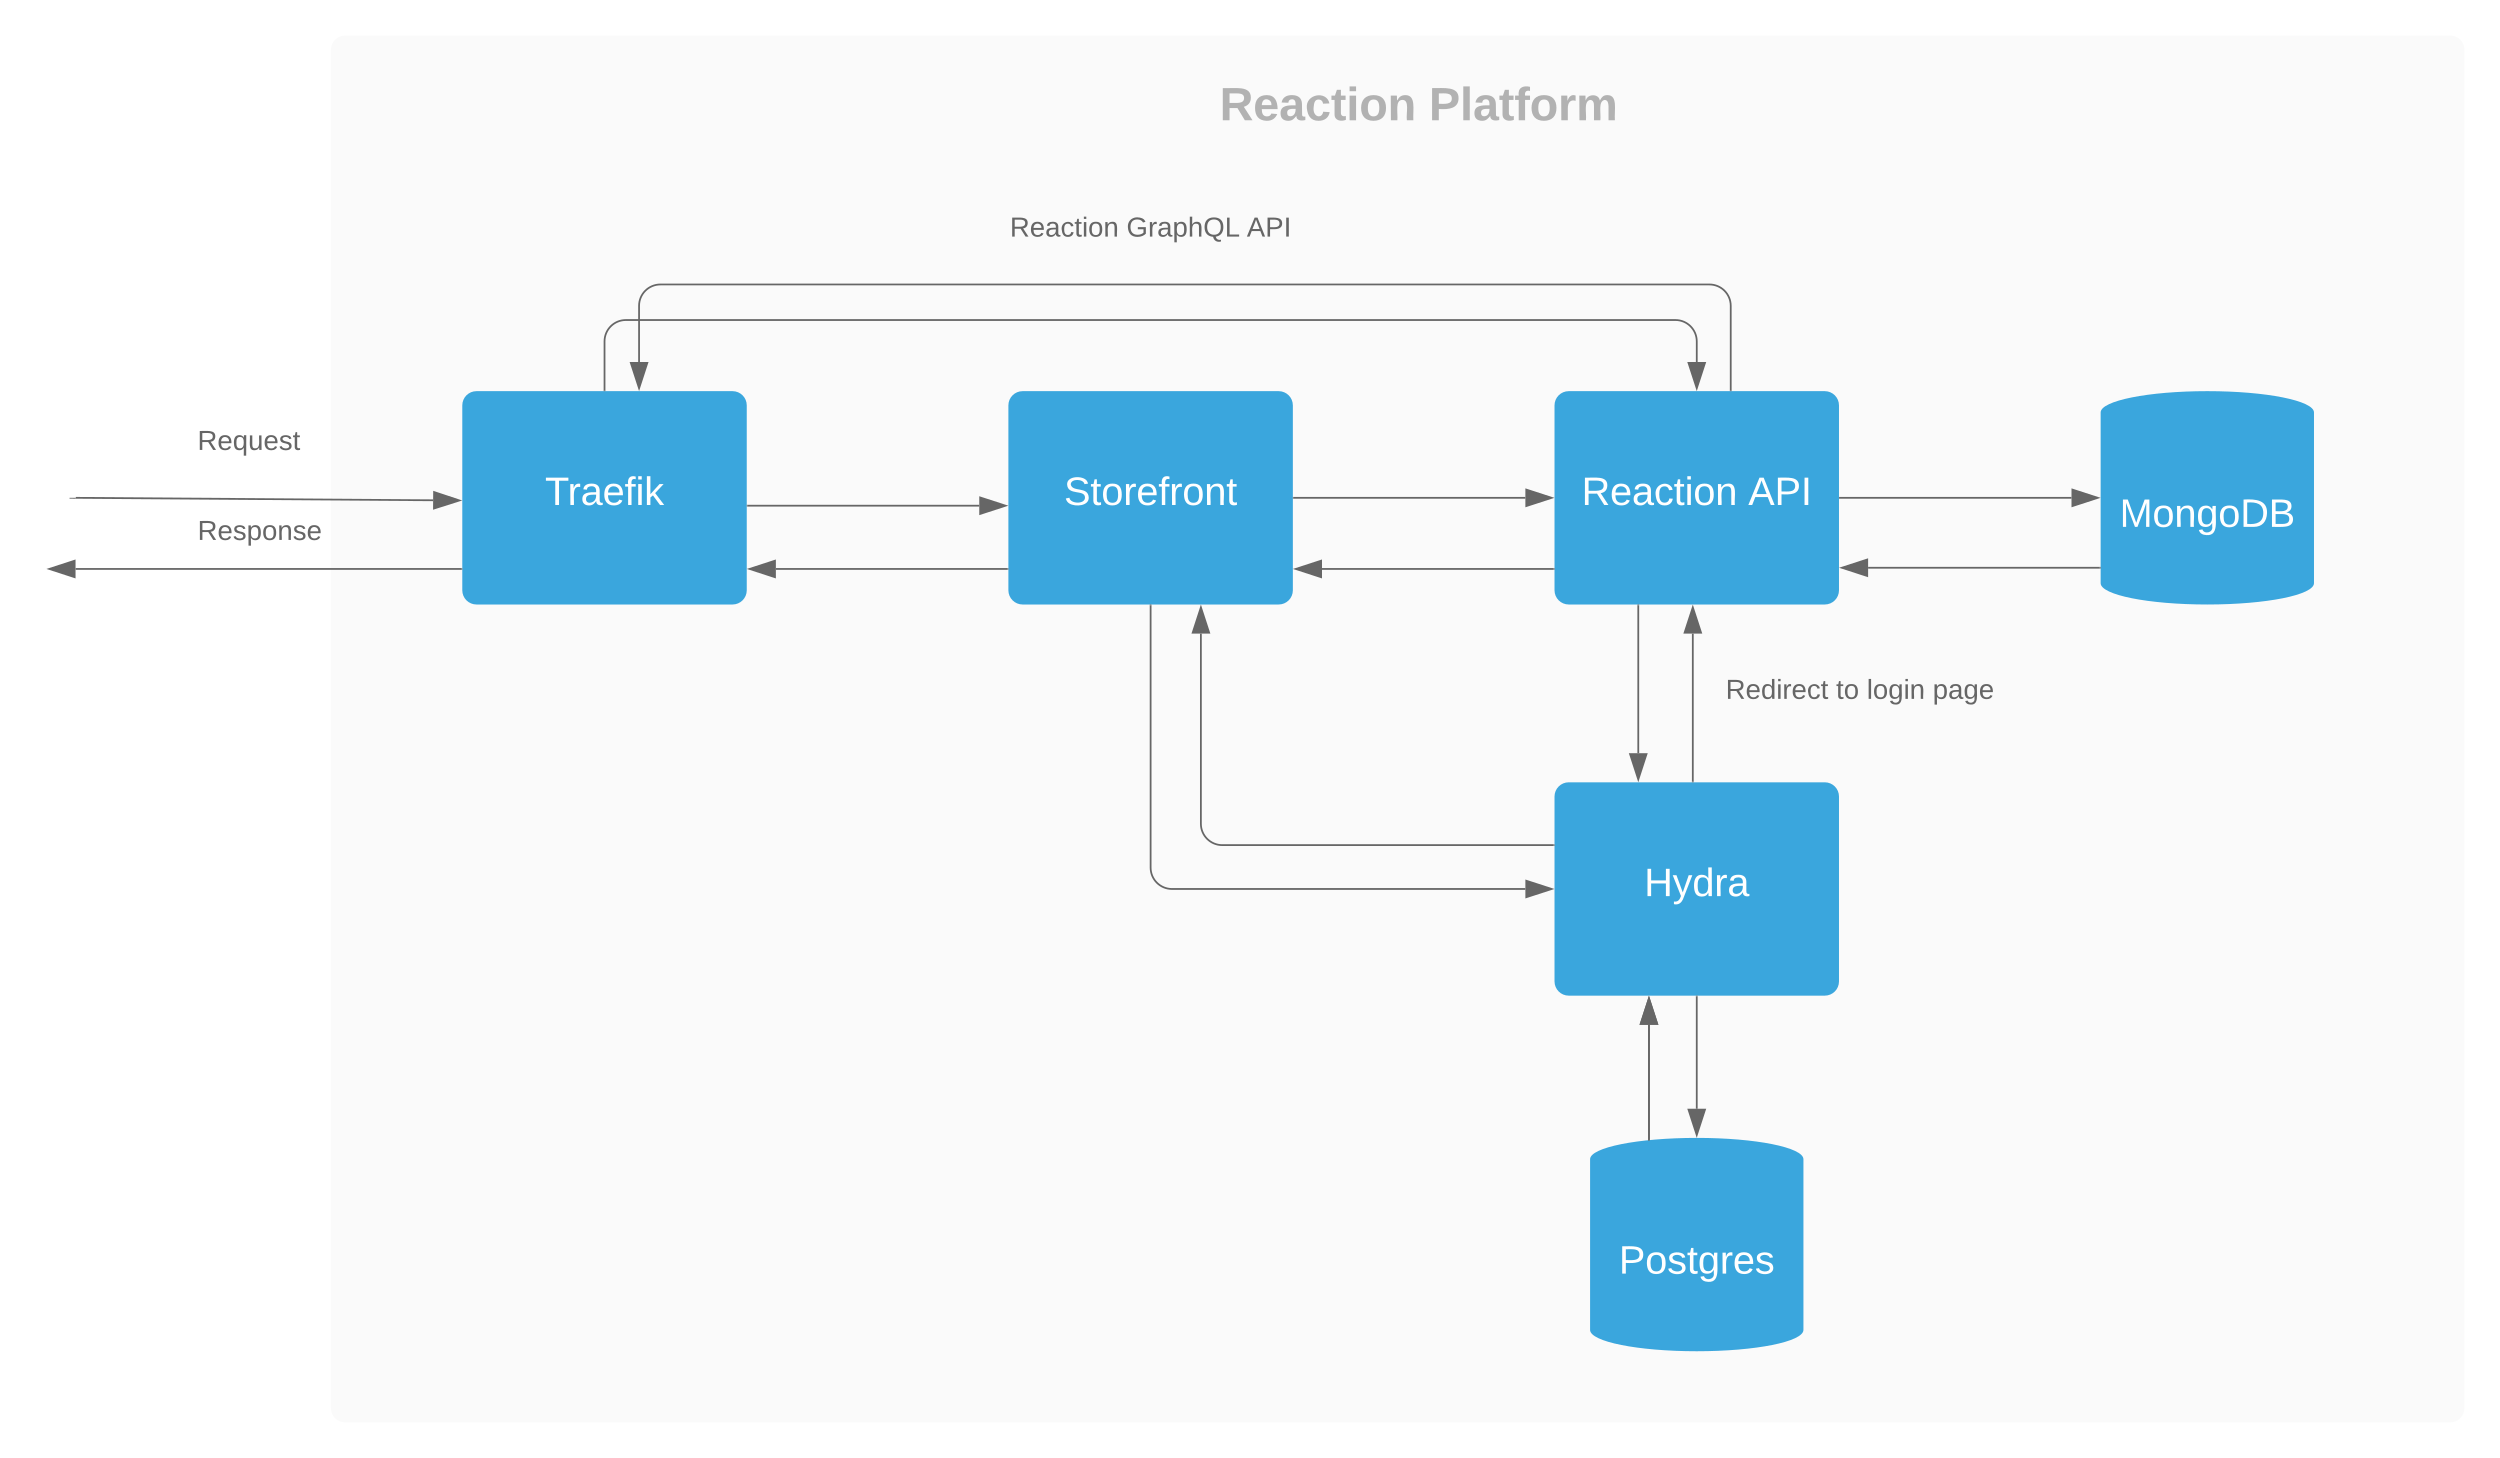 <svg xmlns="http://www.w3.org/2000/svg" xmlns:xlink="http://www.w3.org/1999/xlink" xmlns:lucid="lucid" width="1406.11" height="820"><g transform="translate(-173.89 -360)" lucid:page-tab-id="7ezayB~FQlW7"><path d="M0 0h2256.44v1360H0z" fill="#fff"/><path d="M200 648c0-4.42 3.58-8 8-8h224c4.42 0 8 3.58 8 8v44c0 4.42-3.58 8-8 8H208c-4.42 0-8-3.58-8-8z" stroke="#000" stroke-opacity="0" stroke-width="2" fill="#fff" fill-opacity="0"/><use xlink:href="#a" transform="matrix(1,0,0,1,205,645) translate(80.022 18.694)"/><use xlink:href="#b" transform="matrix(1,0,0,1,205,645) translate(115 37.361)"/><path d="M360 388c0-4.42 3.58-8 8-8h1184c4.42 0 8 3.58 8 8v764c0 4.42-3.58 8-8 8H368c-4.42 0-8-3.58-8-8z" stroke="#000" stroke-opacity="0" stroke-width="2" fill="#fafafa"/><path d="M433.9 588c0-4.42 3.57-8 8-8h144c4.4 0 8 3.58 8 8v104c0 4.42-3.6 8-8 8h-144c-4.43 0-8-3.58-8-8z" stroke="#000" stroke-opacity="0" stroke-width="2" fill="#3aa6dd"/><use xlink:href="#c" transform="matrix(1,0,0,1,438.89,585) translate(41.543 59.028)"/><path d="M216.5 640l201 1.38" stroke="#666" fill="none"/><path d="M216.5 640.5l-3.5-.02V640h3.5z" fill="#666"/><path d="M432.27 641.48l-14.3 4.54.07-9.27z" stroke="#666" fill="#666"/><path d="M193.9 588c0-4.42 3.57-8 8-8h224c4.4 0 8 3.58 8 8v44c0 4.42-3.6 8-8 8h-224c-4.43 0-8-3.58-8-8z" stroke="#000" stroke-opacity="0" stroke-width="2" fill="#fff" fill-opacity="0"/><use xlink:href="#d" transform="matrix(1,0,0,1,198.89,585) translate(86.071 28.069)"/><path d="M741.05 588c0-4.42 3.6-8 8-8h144c4.42 0 8 3.58 8 8v104c0 4.42-3.58 8-8 8h-144c-4.4 0-8-3.58-8-8z" stroke="#000" stroke-opacity="0" stroke-width="2" fill="#3aa6dd"/><use xlink:href="#e" transform="matrix(1,0,0,1,746.054,585) translate(26.296 59.028)"/><path d="M594.4 644.42h130.27" stroke="#666" fill="none"/><path d="M594.4 644.92h-.5v-1h.5z" fill="#666"/><path d="M739.44 644.42l-14.27 4.64v-9.27z" stroke="#666" fill="#666"/><path d="M1048.22 588c0-4.42 3.58-8 8-8h144c4.42 0 8 3.58 8 8v104c0 4.42-3.58 8-8 8h-144c-4.42 0-8-3.58-8-8z" stroke="#000" stroke-opacity="0" stroke-width="2" fill="#3aa6dd"/><use xlink:href="#f" transform="matrix(1,0,0,1,1053.219,585) translate(10.247 59.028)"/><use xlink:href="#g" transform="matrix(1,0,0,1,1053.219,585) translate(103.951 59.028)"/><path d="M901.55 640h130.28" stroke="#666" fill="none"/><path d="M901.57 640.5h-.52v-1h.52z" fill="#666"/><path d="M1046.6 640l-14.27 4.64v-9.28z" stroke="#666" fill="#666"/><path d="M1475.38 688c0 6.63-26.86 12-60 12-33.13 0-60-5.37-60-12v-96c0-6.63 26.87-12 60-12 33.14 0 60 5.37 60 12z" stroke="#000" stroke-opacity="0" stroke-width="2" fill="#3aa6dd"/><path d="M1475.38 592c0 6.63-26.86 12-60 12-33.13 0-60-5.37-60-12" stroke="#000" stroke-opacity="0" stroke-width="2" fill="none"/><use xlink:href="#h" transform="matrix(1,0,0,1,1360.383,609) translate(5.679 47.34)"/><path d="M1208.72 640H1339" stroke="#666" fill="none"/><path d="M1208.73 640.5h-.5v-1h.5z" fill="#666"/><path d="M1353.76 640l-14.26 4.64v-9.28z" stroke="#666" fill="#666"/><path d="M1048.22 808c0-4.42 3.58-8 8-8h144c4.42 0 8 3.58 8 8v104c0 4.42-3.58 8-8 8h-144c-4.42 0-8-3.58-8-8z" stroke="#000" stroke-opacity="0" stroke-width="2" fill="#3aa6dd"/><use xlink:href="#i" transform="matrix(1,0,0,1,1053.219,805) translate(45.432 59.028)"/><path d="M821.05 700.5V848c0 6.63 5.38 12 12 12h198.78" stroke="#666" fill="none"/><path d="M821.55 700.5h-1v-.5h1z" fill="#666"/><path d="M1046.6 860l-14.27 4.64v-9.28z" stroke="#666" fill="#666"/><path d="M1188.22 1108c0 6.63-26.86 12-60 12s-60-5.37-60-12v-96c0-6.63 26.86-12 60-12s60 5.37 60 12z" stroke="#000" stroke-opacity="0" stroke-width="2" fill="#3aa6dd"/><path d="M1188.22 1012c0 6.63-26.86 12-60 12s-60-5.37-60-12" stroke="#000" stroke-opacity="0" stroke-width="2" fill="none"/><use xlink:href="#j" transform="matrix(1,0,0,1,1073.219,1029) translate(11.204 47.34)"/><path d="M1128.22 920.5v63.12" stroke="#666" fill="none"/><path d="M1128.72 920.5h-1v-.5h1z" fill="#666"/><path d="M1128.22 998.38l-4.64-14.26h9.27z" stroke="#666" fill="#666"/><path d="M1126 799.5v-83.12" stroke="#666" fill="none"/><path d="M1126.5 800h-1v-.5h1z" fill="#666"/><path d="M1126 701.62l4.64 14.26h-9.28z" stroke="#666" fill="#666"/><path d="M1100 728c0-4.42 3.58-8 8-8h224c4.42 0 8 3.58 8 8v44c0 4.42-3.58 8-8 8h-224c-4.42 0-8-3.58-8-8z" stroke="#000" stroke-opacity="0" stroke-width="2" fill="#fff" fill-opacity="0"/><use xlink:href="#k" transform="matrix(1,0,0,1,1105,725) translate(39.491 28.069)"/><use xlink:href="#l" transform="matrix(1,0,0,1,1105,725) translate(101.583 28.069)"/><use xlink:href="#m" transform="matrix(1,0,0,1,1105,725) translate(118.867 28.069)"/><use xlink:href="#n" transform="matrix(1,0,0,1,1105,725) translate(155.941 28.069)"/><path d="M1354.88 679.33H1224.6" stroke="#666" fill="none"/><path d="M1355.38 679.83h-.5v-1h.5z" fill="#666"/><path d="M1209.84 679.33l14.26-4.63v9.27z" stroke="#666" fill="#666"/><path d="M1047.72 680H917.44" stroke="#666" fill="none"/><path d="M1048.22 680.5h-.5v-1h.5z" fill="#666"/><path d="M902.67 680l14.27-4.64v9.28z" stroke="#666" fill="#666"/><path d="M740.55 680H610.27" stroke="#666" fill="none"/><path d="M741.05 680.5h-.5v-1h.5z" fill="#666"/><path d="M595.5 680l14.27-4.64v9.28z" stroke="#666" fill="#666"/><path d="M433.4 680H216.37" stroke="#666" fill="none"/><path d="M433.9 680.5h-.52v-1h.5z" fill="#666"/><path d="M201.62 680l14.26-4.64v9.28z" stroke="#666" fill="#666"/><path d="M700 408c0-4.42 3.58-8 8-8h520.78c4.42 0 8 3.58 8 8v26.15c0 4.4-3.58 8-8 8H708c-4.42 0-8-3.6-8-8z" stroke="#000" stroke-opacity="0" stroke-width="2" fill="#fff" fill-opacity="0"/><use xlink:href="#o" transform="matrix(1,0,0,1,704,404) translate(155.892 23.658)"/><use xlink:href="#p" transform="matrix(1,0,0,1,704,404) translate(273.601 23.658)"/><path d="M1101.33 1000.93v-64.55" stroke="#666" fill="none"/><path d="M1101.83 1001.38l-1 .1v-.56h1z" fill="#666"/><path d="M1101.33 921.62l4.64 14.26h-9.27z" stroke="#666" fill="#666"/><path d="M1101.33 1000.93v-64.55M1101.33 1000.92v.5" stroke="#666" fill="none"/><path d="M1101.33 921.62l4.64 14.26h-9.27z" stroke="#666" fill="#666"/><path d="M1047.72 835.33h-186.4c-6.6 0-12-5.37-12-12V716.38" stroke="#666" fill="none"/><path d="M1048.22 835.83h-.5v-1h.5z" fill="#666"/><path d="M849.33 701.62l4.64 14.26h-9.27z" stroke="#666" fill="#666"/><path d="M1095.33 700.5v83.12" stroke="#666" fill="none"/><path d="M1095.83 700.5h-1v-.5h1z" fill="#666"/><path d="M1095.33 798.38l-4.63-14.26h9.27z" stroke="#666" fill="#666"/><path d="M513.9 579.5V552c0-6.63 5.36-12 12-12h590.32c6.63 0 12 5.37 12 12v11.62" stroke="#666" fill="none"/><path d="M514.4 580h-1v-.5h1z" fill="#666"/><path d="M1128.22 578.38l-4.64-14.26h9.27z" stroke="#666" fill="#666"/><path d="M1147.33 579.5V532c0-6.63-5.37-12-12-12h-590c-6.62 0-12 5.37-12 12v31.62" stroke="#666" fill="none"/><path d="M1147.83 580h-1v-.5h1z" fill="#666"/><path d="M533.33 578.38l-4.63-14.26h9.27z" stroke="#666" fill="#666"/><path d="M701.05 468c0-4.42 3.6-8 8-8h224c4.42 0 8 3.58 8 8v44c0 4.42-3.58 8-8 8h-224c-4.4 0-8-3.58-8-8z" stroke="#000" stroke-opacity="0" stroke-width="2" fill="#fff" fill-opacity="0"/><g><use xlink:href="#q" transform="matrix(1,0,0,1,706.054,465) translate(35.84 28.069)"/><use xlink:href="#r" transform="matrix(1,0,0,1,706.054,465) translate(101.432 28.069)"/><use xlink:href="#s" transform="matrix(1,0,0,1,706.054,465) translate(169.099 28.069)"/></g><defs><path fill="#666" d="M233-177c-1 41-23 64-60 70L243 0h-38l-65-103H63V0H30v-248c88 3 205-21 203 71zM63-129c60-2 137 13 137-47 0-61-80-42-137-45v92" id="t"/><path fill="#666" d="M100-194c63 0 86 42 84 106H49c0 40 14 67 53 68 26 1 43-12 49-29l28 8c-11 28-37 45-77 45C44 4 14-33 15-96c1-61 26-98 85-98zm52 81c6-60-76-77-97-28-3 7-6 17-6 28h103" id="u"/><path fill="#666" d="M135-143c-3-34-86-38-87 0 15 53 115 12 119 90S17 21 10-45l28-5c4 36 97 45 98 0-10-56-113-15-118-90-4-57 82-63 122-42 12 7 21 19 24 35" id="v"/><path fill="#666" d="M115-194c55 1 70 41 70 98S169 2 115 4C84 4 66-9 55-30l1 105H24l-1-265h31l2 30c10-21 28-34 59-34zm-8 174c40 0 45-34 45-75s-6-73-45-74c-42 0-51 32-51 76 0 43 10 73 51 73" id="w"/><path fill="#666" d="M100-194c62-1 85 37 85 99 1 63-27 99-86 99S16-35 15-95c0-66 28-99 85-99zM99-20c44 1 53-31 53-75 0-43-8-75-51-75s-53 32-53 75 10 74 51 75" id="x"/><path fill="#666" d="M117-194c89-4 53 116 60 194h-32v-121c0-31-8-49-39-48C34-167 62-67 57 0H25l-1-190h30c1 10-1 24 2 32 11-22 29-35 61-36" id="y"/><g id="a"><use transform="matrix(0.043,0,0,0.043,0,0)" xlink:href="#t"/><use transform="matrix(0.043,0,0,0.043,11.191,0)" xlink:href="#u"/><use transform="matrix(0.043,0,0,0.043,19.833,0)" xlink:href="#v"/><use transform="matrix(0.043,0,0,0.043,27.611,0)" xlink:href="#w"/><use transform="matrix(0.043,0,0,0.043,36.253,0)" xlink:href="#x"/><use transform="matrix(0.043,0,0,0.043,44.895,0)" xlink:href="#y"/><use transform="matrix(0.043,0,0,0.043,53.537,0)" xlink:href="#v"/><use transform="matrix(0.043,0,0,0.043,61.315,0)" xlink:href="#u"/></g><path fill="#fff" d="M127-220V0H93v-220H8v-28h204v28h-85" id="z"/><path fill="#fff" d="M114-163C36-179 61-72 57 0H25l-1-190h30c1 12-1 29 2 39 6-27 23-49 58-41v29" id="A"/><path fill="#fff" d="M141-36C126-15 110 5 73 4 37 3 15-17 15-53c-1-64 63-63 125-63 3-35-9-54-41-54-24 1-41 7-42 31l-33-3c5-37 33-52 76-52 45 0 72 20 72 64v82c-1 20 7 32 28 27v20c-31 9-61-2-59-35zM48-53c0 20 12 33 32 33 41-3 63-29 60-74-43 2-92-5-92 41" id="B"/><path fill="#fff" d="M100-194c63 0 86 42 84 106H49c0 40 14 67 53 68 26 1 43-12 49-29l28 8c-11 28-37 45-77 45C44 4 14-33 15-96c1-61 26-98 85-98zm52 81c6-60-76-77-97-28-3 7-6 17-6 28h103" id="C"/><path fill="#fff" d="M101-234c-31-9-42 10-38 44h38v23H63V0H32v-167H5v-23h27c-7-52 17-82 69-68v24" id="D"/><path fill="#fff" d="M24-231v-30h32v30H24zM24 0v-190h32V0H24" id="E"/><path fill="#fff" d="M143 0L79-87 56-68V0H24v-261h32v163l83-92h37l-77 82L181 0h-38" id="F"/><g id="c"><use transform="matrix(0.062,0,0,0.062,0,0)" xlink:href="#z"/><use transform="matrix(0.062,0,0,0.062,12.716,0)" xlink:href="#A"/><use transform="matrix(0.062,0,0,0.062,20.062,0)" xlink:href="#B"/><use transform="matrix(0.062,0,0,0.062,32.407,0)" xlink:href="#C"/><use transform="matrix(0.062,0,0,0.062,44.753,0)" xlink:href="#D"/><use transform="matrix(0.062,0,0,0.062,50.926,0)" xlink:href="#E"/><use transform="matrix(0.062,0,0,0.062,55.802,0)" xlink:href="#F"/></g><path fill="#666" d="M145-31C134-9 116 4 85 4 32 4 16-35 15-94c0-59 17-99 70-100 32-1 48 14 60 33 0-11-1-24 2-32h30l-1 268h-32zM93-21c41 0 51-33 51-76s-8-73-50-73c-40 0-46 35-46 75s5 74 45 74" id="G"/><path fill="#666" d="M84 4C-5 8 30-112 23-190h32v120c0 31 7 50 39 49 72-2 45-101 50-169h31l1 190h-30c-1-10 1-25-2-33-11 22-28 36-60 37" id="H"/><path fill="#666" d="M59-47c-2 24 18 29 38 22v24C64 9 27 4 27-40v-127H5v-23h24l9-43h21v43h35v23H59v120" id="I"/><g id="d"><use transform="matrix(0.043,0,0,0.043,0,0)" xlink:href="#t"/><use transform="matrix(0.043,0,0,0.043,11.191,0)" xlink:href="#u"/><use transform="matrix(0.043,0,0,0.043,19.833,0)" xlink:href="#G"/><use transform="matrix(0.043,0,0,0.043,28.475,0)" xlink:href="#H"/><use transform="matrix(0.043,0,0,0.043,37.117,0)" xlink:href="#u"/><use transform="matrix(0.043,0,0,0.043,45.759,0)" xlink:href="#v"/><use transform="matrix(0.043,0,0,0.043,53.537,0)" xlink:href="#I"/></g><path fill="#fff" d="M185-189c-5-48-123-54-124 2 14 75 158 14 163 119 3 78-121 87-175 55-17-10-28-26-33-46l33-7c5 56 141 63 141-1 0-78-155-14-162-118-5-82 145-84 179-34 5 7 8 16 11 25" id="J"/><path fill="#fff" d="M59-47c-2 24 18 29 38 22v24C64 9 27 4 27-40v-127H5v-23h24l9-43h21v43h35v23H59v120" id="K"/><path fill="#fff" d="M100-194c62-1 85 37 85 99 1 63-27 99-86 99S16-35 15-95c0-66 28-99 85-99zM99-20c44 1 53-31 53-75 0-43-8-75-51-75s-53 32-53 75 10 74 51 75" id="L"/><path fill="#fff" d="M117-194c89-4 53 116 60 194h-32v-121c0-31-8-49-39-48C34-167 62-67 57 0H25l-1-190h30c1 10-1 24 2 32 11-22 29-35 61-36" id="M"/><g id="e"><use transform="matrix(0.062,0,0,0.062,0,0)" xlink:href="#J"/><use transform="matrix(0.062,0,0,0.062,14.815,0)" xlink:href="#K"/><use transform="matrix(0.062,0,0,0.062,20.988,0)" xlink:href="#L"/><use transform="matrix(0.062,0,0,0.062,33.333,0)" xlink:href="#A"/><use transform="matrix(0.062,0,0,0.062,40.679,0)" xlink:href="#C"/><use transform="matrix(0.062,0,0,0.062,53.025,0)" xlink:href="#D"/><use transform="matrix(0.062,0,0,0.062,59.198,0)" xlink:href="#A"/><use transform="matrix(0.062,0,0,0.062,66.543,0)" xlink:href="#L"/><use transform="matrix(0.062,0,0,0.062,78.889,0)" xlink:href="#M"/><use transform="matrix(0.062,0,0,0.062,91.235,0)" xlink:href="#K"/></g><path fill="#fff" d="M233-177c-1 41-23 64-60 70L243 0h-38l-65-103H63V0H30v-248c88 3 205-21 203 71zM63-129c60-2 137 13 137-47 0-61-80-42-137-45v92" id="N"/><path fill="#fff" d="M96-169c-40 0-48 33-48 73s9 75 48 75c24 0 41-14 43-38l32 2c-6 37-31 61-74 61-59 0-76-41-82-99-10-93 101-131 147-64 4 7 5 14 7 22l-32 3c-4-21-16-35-41-35" id="O"/><g id="f"><use transform="matrix(0.062,0,0,0.062,0,0)" xlink:href="#N"/><use transform="matrix(0.062,0,0,0.062,15.988,0)" xlink:href="#C"/><use transform="matrix(0.062,0,0,0.062,28.333,0)" xlink:href="#B"/><use transform="matrix(0.062,0,0,0.062,40.679,0)" xlink:href="#O"/><use transform="matrix(0.062,0,0,0.062,51.79,0)" xlink:href="#K"/><use transform="matrix(0.062,0,0,0.062,57.963,0)" xlink:href="#E"/><use transform="matrix(0.062,0,0,0.062,62.84,0)" xlink:href="#L"/><use transform="matrix(0.062,0,0,0.062,75.185,0)" xlink:href="#M"/></g><path fill="#fff" d="M205 0l-28-72H64L36 0H1l101-248h38L239 0h-34zm-38-99l-47-123c-12 45-31 82-46 123h93" id="P"/><path fill="#fff" d="M30-248c87 1 191-15 191 75 0 78-77 80-158 76V0H30v-248zm33 125c57 0 124 11 124-50 0-59-68-47-124-48v98" id="Q"/><path fill="#fff" d="M33 0v-248h34V0H33" id="R"/><g id="g"><use transform="matrix(0.062,0,0,0.062,0,0)" xlink:href="#P"/><use transform="matrix(0.062,0,0,0.062,14.815,0)" xlink:href="#Q"/><use transform="matrix(0.062,0,0,0.062,29.63,0)" xlink:href="#R"/></g><path fill="#fff" d="M240 0l2-218c-23 76-54 145-80 218h-23L58-218 59 0H30v-248h44l77 211c21-75 51-140 76-211h43V0h-30" id="S"/><path fill="#fff" d="M177-190C167-65 218 103 67 71c-23-6-38-20-44-43l32-5c15 47 100 32 89-28v-30C133-14 115 1 83 1 29 1 15-40 15-95c0-56 16-97 71-98 29-1 48 16 59 35 1-10 0-23 2-32h30zM94-22c36 0 50-32 50-73 0-42-14-75-50-75-39 0-46 34-46 75s6 73 46 73" id="T"/><path fill="#fff" d="M30-248c118-7 216 8 213 122C240-48 200 0 122 0H30v-248zM63-27c89 8 146-16 146-99s-60-101-146-95v194" id="U"/><path fill="#fff" d="M160-131c35 5 61 23 61 61C221 17 115-2 30 0v-248c76 3 177-17 177 60 0 33-19 50-47 57zm-97-11c50-1 110 9 110-42 0-47-63-36-110-37v79zm0 115c55-2 124 14 124-45 0-56-70-42-124-44v89" id="V"/><g id="h"><use transform="matrix(0.062,0,0,0.062,0,0)" xlink:href="#S"/><use transform="matrix(0.062,0,0,0.062,18.457,0)" xlink:href="#L"/><use transform="matrix(0.062,0,0,0.062,30.802,0)" xlink:href="#M"/><use transform="matrix(0.062,0,0,0.062,43.148,0)" xlink:href="#T"/><use transform="matrix(0.062,0,0,0.062,55.494,0)" xlink:href="#L"/><use transform="matrix(0.062,0,0,0.062,67.84,0)" xlink:href="#U"/><use transform="matrix(0.062,0,0,0.062,83.827,0)" xlink:href="#V"/></g><path fill="#fff" d="M197 0v-115H63V0H30v-248h33v105h134v-105h34V0h-34" id="W"/><path fill="#fff" d="M179-190L93 31C79 59 56 82 12 73V49c39 6 53-20 64-50L1-190h34L92-34l54-156h33" id="X"/><path fill="#fff" d="M85-194c31 0 48 13 60 33l-1-100h32l1 261h-30c-2-10 0-23-3-31C134-8 116 4 85 4 32 4 16-35 15-94c0-66 23-100 70-100zm9 24c-40 0-46 34-46 75 0 40 6 74 45 74 42 0 51-32 51-76 0-42-9-74-50-73" id="Y"/><g id="i"><use transform="matrix(0.062,0,0,0.062,0,0)" xlink:href="#W"/><use transform="matrix(0.062,0,0,0.062,15.988,0)" xlink:href="#X"/><use transform="matrix(0.062,0,0,0.062,27.099,0)" xlink:href="#Y"/><use transform="matrix(0.062,0,0,0.062,39.444,0)" xlink:href="#A"/><use transform="matrix(0.062,0,0,0.062,46.79,0)" xlink:href="#B"/></g><path fill="#fff" d="M135-143c-3-34-86-38-87 0 15 53 115 12 119 90S17 21 10-45l28-5c4 36 97 45 98 0-10-56-113-15-118-90-4-57 82-63 122-42 12 7 21 19 24 35" id="Z"/><g id="j"><use transform="matrix(0.062,0,0,0.062,0,0)" xlink:href="#Q"/><use transform="matrix(0.062,0,0,0.062,14.815,0)" xlink:href="#L"/><use transform="matrix(0.062,0,0,0.062,27.16,0)" xlink:href="#Z"/><use transform="matrix(0.062,0,0,0.062,38.272,0)" xlink:href="#K"/><use transform="matrix(0.062,0,0,0.062,44.444,0)" xlink:href="#T"/><use transform="matrix(0.062,0,0,0.062,56.79,0)" xlink:href="#A"/><use transform="matrix(0.062,0,0,0.062,64.136,0)" xlink:href="#C"/><use transform="matrix(0.062,0,0,0.062,76.481,0)" xlink:href="#Z"/></g><path fill="#666" d="M85-194c31 0 48 13 60 33l-1-100h32l1 261h-30c-2-10 0-23-3-31C134-8 116 4 85 4 32 4 16-35 15-94c0-66 23-100 70-100zm9 24c-40 0-46 34-46 75 0 40 6 74 45 74 42 0 51-32 51-76 0-42-9-74-50-73" id="aa"/><path fill="#666" d="M24-231v-30h32v30H24zM24 0v-190h32V0H24" id="ab"/><path fill="#666" d="M114-163C36-179 61-72 57 0H25l-1-190h30c1 12-1 29 2 39 6-27 23-49 58-41v29" id="ac"/><path fill="#666" d="M96-169c-40 0-48 33-48 73s9 75 48 75c24 0 41-14 43-38l32 2c-6 37-31 61-74 61-59 0-76-41-82-99-10-93 101-131 147-64 4 7 5 14 7 22l-32 3c-4-21-16-35-41-35" id="ad"/><g id="k"><use transform="matrix(0.043,0,0,0.043,0,0)" xlink:href="#t"/><use transform="matrix(0.043,0,0,0.043,11.191,0)" xlink:href="#u"/><use transform="matrix(0.043,0,0,0.043,19.833,0)" xlink:href="#aa"/><use transform="matrix(0.043,0,0,0.043,28.475,0)" xlink:href="#ab"/><use transform="matrix(0.043,0,0,0.043,31.889,0)" xlink:href="#ac"/><use transform="matrix(0.043,0,0,0.043,37.031,0)" xlink:href="#u"/><use transform="matrix(0.043,0,0,0.043,45.673,0)" xlink:href="#ad"/><use transform="matrix(0.043,0,0,0.043,53.451,0)" xlink:href="#I"/></g><g id="l"><use transform="matrix(0.043,0,0,0.043,0,0)" xlink:href="#I"/><use transform="matrix(0.043,0,0,0.043,4.321,0)" xlink:href="#x"/></g><path fill="#666" d="M24 0v-261h32V0H24" id="ae"/><path fill="#666" d="M177-190C167-65 218 103 67 71c-23-6-38-20-44-43l32-5c15 47 100 32 89-28v-30C133-14 115 1 83 1 29 1 15-40 15-95c0-56 16-97 71-98 29-1 48 16 59 35 1-10 0-23 2-32h30zM94-22c36 0 50-32 50-73 0-42-14-75-50-75-39 0-46 34-46 75s6 73 46 73" id="af"/><g id="m"><use transform="matrix(0.043,0,0,0.043,0,0)" xlink:href="#ae"/><use transform="matrix(0.043,0,0,0.043,3.414,0)" xlink:href="#x"/><use transform="matrix(0.043,0,0,0.043,12.056,0)" xlink:href="#af"/><use transform="matrix(0.043,0,0,0.043,20.698,0)" xlink:href="#ab"/><use transform="matrix(0.043,0,0,0.043,24.111,0)" xlink:href="#y"/></g><path fill="#666" d="M141-36C126-15 110 5 73 4 37 3 15-17 15-53c-1-64 63-63 125-63 3-35-9-54-41-54-24 1-41 7-42 31l-33-3c5-37 33-52 76-52 45 0 72 20 72 64v82c-1 20 7 32 28 27v20c-31 9-61-2-59-35zM48-53c0 20 12 33 32 33 41-3 63-29 60-74-43 2-92-5-92 41" id="ag"/><g id="n"><use transform="matrix(0.043,0,0,0.043,0,0)" xlink:href="#w"/><use transform="matrix(0.043,0,0,0.043,8.642,0)" xlink:href="#ag"/><use transform="matrix(0.043,0,0,0.043,17.284,0)" xlink:href="#af"/><use transform="matrix(0.043,0,0,0.043,25.926,0)" xlink:href="#u"/></g><path fill="#b2b2b2" d="M240-174c0 40-23 61-54 70L253 0h-59l-57-94H76V0H24v-248c93 4 217-23 216 74zM76-134c48-2 112 12 112-38 0-48-66-32-112-35v73" id="ah"/><path fill="#b2b2b2" d="M185-48c-13 30-37 53-82 52C43 2 14-33 14-96s30-98 90-98c62 0 83 45 84 108H66c0 31 8 55 39 56 18 0 30-7 34-22zm-45-69c5-46-57-63-70-21-2 6-4 13-4 21h74" id="ai"/><path fill="#b2b2b2" d="M133-34C117-15 103 5 69 4 32 3 11-16 11-54c-1-60 55-63 116-61 1-26-3-47-28-47-18 1-26 9-28 27l-52-2c7-38 36-58 82-57s74 22 75 68l1 82c-1 14 12 18 25 15v27c-30 8-71 5-69-32zm-48 3c29 0 43-24 42-57-32 0-66-3-65 30 0 17 8 27 23 27" id="aj"/><path fill="#b2b2b2" d="M190-63c-7 42-38 67-86 67-59 0-84-38-90-98-12-110 154-137 174-36l-49 2c-2-19-15-32-35-32-30 0-35 28-38 64-6 74 65 87 74 30" id="ak"/><path fill="#b2b2b2" d="M115-3C79 11 28 4 28-45v-112H4v-33h27l15-45h31v45h36v33H77v99c-1 23 16 31 38 25v30" id="al"/><path fill="#b2b2b2" d="M25-224v-37h50v37H25zM25 0v-190h50V0H25" id="am"/><path fill="#b2b2b2" d="M110-194c64 0 96 36 96 99 0 64-35 99-97 99-61 0-95-36-95-99 0-62 34-99 96-99zm-1 164c35 0 45-28 45-65 0-40-10-65-43-65-34 0-45 26-45 65 0 36 10 65 43 65" id="an"/><path fill="#b2b2b2" d="M135-194c87-1 58 113 63 194h-50c-7-57 23-157-34-157-59 0-34 97-39 157H25l-1-190h47c2 12-1 28 3 38 12-26 28-41 61-42" id="ao"/><g id="o"><use transform="matrix(0.073,0,0,0.073,0,0)" xlink:href="#ah"/><use transform="matrix(0.073,0,0,0.073,18.865,0)" xlink:href="#ai"/><use transform="matrix(0.073,0,0,0.073,33.433,0)" xlink:href="#aj"/><use transform="matrix(0.073,0,0,0.073,48.001,0)" xlink:href="#ak"/><use transform="matrix(0.073,0,0,0.073,62.569,0)" xlink:href="#al"/><use transform="matrix(0.073,0,0,0.073,71.237,0)" xlink:href="#am"/><use transform="matrix(0.073,0,0,0.073,78.521,0)" xlink:href="#an"/><use transform="matrix(0.073,0,0,0.073,94.473,0)" xlink:href="#ao"/></g><path fill="#b2b2b2" d="M24-248c93 1 206-16 204 79-1 75-69 88-152 82V0H24v-248zm52 121c47 0 100 7 100-41 0-47-54-39-100-39v80" id="ap"/><path fill="#b2b2b2" d="M25 0v-261h50V0H25" id="aq"/><path fill="#b2b2b2" d="M121-226c-27-7-43 5-38 36h38v33H83V0H34v-157H6v-33h28c-9-59 32-81 87-68v32" id="ar"/><path fill="#b2b2b2" d="M135-150c-39-12-60 13-60 57V0H25l-1-190h47c2 13-1 29 3 40 6-28 27-53 61-41v41" id="as"/><path fill="#b2b2b2" d="M220-157c-53 9-28 100-34 157h-49v-107c1-27-5-49-29-50C55-147 81-57 75 0H25l-1-190h47c2 12-1 28 3 38 10-53 101-56 108 0 13-22 24-43 59-42 82 1 51 116 57 194h-49v-107c-1-25-5-48-29-50" id="at"/><g id="p"><use transform="matrix(0.073,0,0,0.073,0,0)" xlink:href="#ap"/><use transform="matrix(0.073,0,0,0.073,17.481,0)" xlink:href="#aq"/><use transform="matrix(0.073,0,0,0.073,24.765,0)" xlink:href="#aj"/><use transform="matrix(0.073,0,0,0.073,39.333,0)" xlink:href="#al"/><use transform="matrix(0.073,0,0,0.073,48.001,0)" xlink:href="#ar"/><use transform="matrix(0.073,0,0,0.073,56.669,0)" xlink:href="#an"/><use transform="matrix(0.073,0,0,0.073,72.621,0)" xlink:href="#as"/><use transform="matrix(0.073,0,0,0.073,82.819,0)" xlink:href="#at"/></g><g id="q"><use transform="matrix(0.043,0,0,0.043,0,0)" xlink:href="#t"/><use transform="matrix(0.043,0,0,0.043,11.191,0)" xlink:href="#u"/><use transform="matrix(0.043,0,0,0.043,19.833,0)" xlink:href="#ag"/><use transform="matrix(0.043,0,0,0.043,28.475,0)" xlink:href="#ad"/><use transform="matrix(0.043,0,0,0.043,36.253,0)" xlink:href="#I"/><use transform="matrix(0.043,0,0,0.043,40.574,0)" xlink:href="#ab"/><use transform="matrix(0.043,0,0,0.043,43.988,0)" xlink:href="#x"/><use transform="matrix(0.043,0,0,0.043,52.63,0)" xlink:href="#y"/></g><path fill="#666" d="M143 4C61 4 22-44 18-125c-5-107 100-154 193-111 17 8 29 25 37 43l-32 9c-13-25-37-40-76-40-61 0-88 39-88 99 0 61 29 100 91 101 35 0 62-11 79-27v-45h-74v-28h105v86C228-13 192 4 143 4" id="au"/><path fill="#666" d="M106-169C34-169 62-67 57 0H25v-261h32l-1 103c12-21 28-36 61-36 89 0 53 116 60 194h-32v-121c2-32-8-49-39-48" id="av"/><path fill="#666" d="M140-251c81 0 123 46 123 126C263-53 228-8 163 1c7 30 30 48 69 40v23c-55 16-95-15-103-61C56-3 17-48 17-125c0-80 42-126 123-126zm0 227c63 0 89-41 89-101s-29-99-89-99c-61 0-89 39-89 99S79-25 140-24" id="aw"/><path fill="#666" d="M30 0v-248h33v221h125V0H30" id="ax"/><g id="r"><use transform="matrix(0.043,0,0,0.043,0,0)" xlink:href="#au"/><use transform="matrix(0.043,0,0,0.043,12.099,0)" xlink:href="#ac"/><use transform="matrix(0.043,0,0,0.043,17.241,0)" xlink:href="#ag"/><use transform="matrix(0.043,0,0,0.043,25.883,0)" xlink:href="#w"/><use transform="matrix(0.043,0,0,0.043,34.525,0)" xlink:href="#av"/><use transform="matrix(0.043,0,0,0.043,43.167,0)" xlink:href="#aw"/><use transform="matrix(0.043,0,0,0.043,55.265,0)" xlink:href="#ax"/></g><path fill="#666" d="M205 0l-28-72H64L36 0H1l101-248h38L239 0h-34zm-38-99l-47-123c-12 45-31 82-46 123h93" id="ay"/><path fill="#666" d="M30-248c87 1 191-15 191 75 0 78-77 80-158 76V0H30v-248zm33 125c57 0 124 11 124-50 0-59-68-47-124-48v98" id="az"/><path fill="#666" d="M33 0v-248h34V0H33" id="aA"/><g id="s"><use transform="matrix(0.043,0,0,0.043,0,0)" xlink:href="#ay"/><use transform="matrix(0.043,0,0,0.043,10.37,0)" xlink:href="#az"/><use transform="matrix(0.043,0,0,0.043,20.741,0)" xlink:href="#aA"/></g></defs></g></svg>